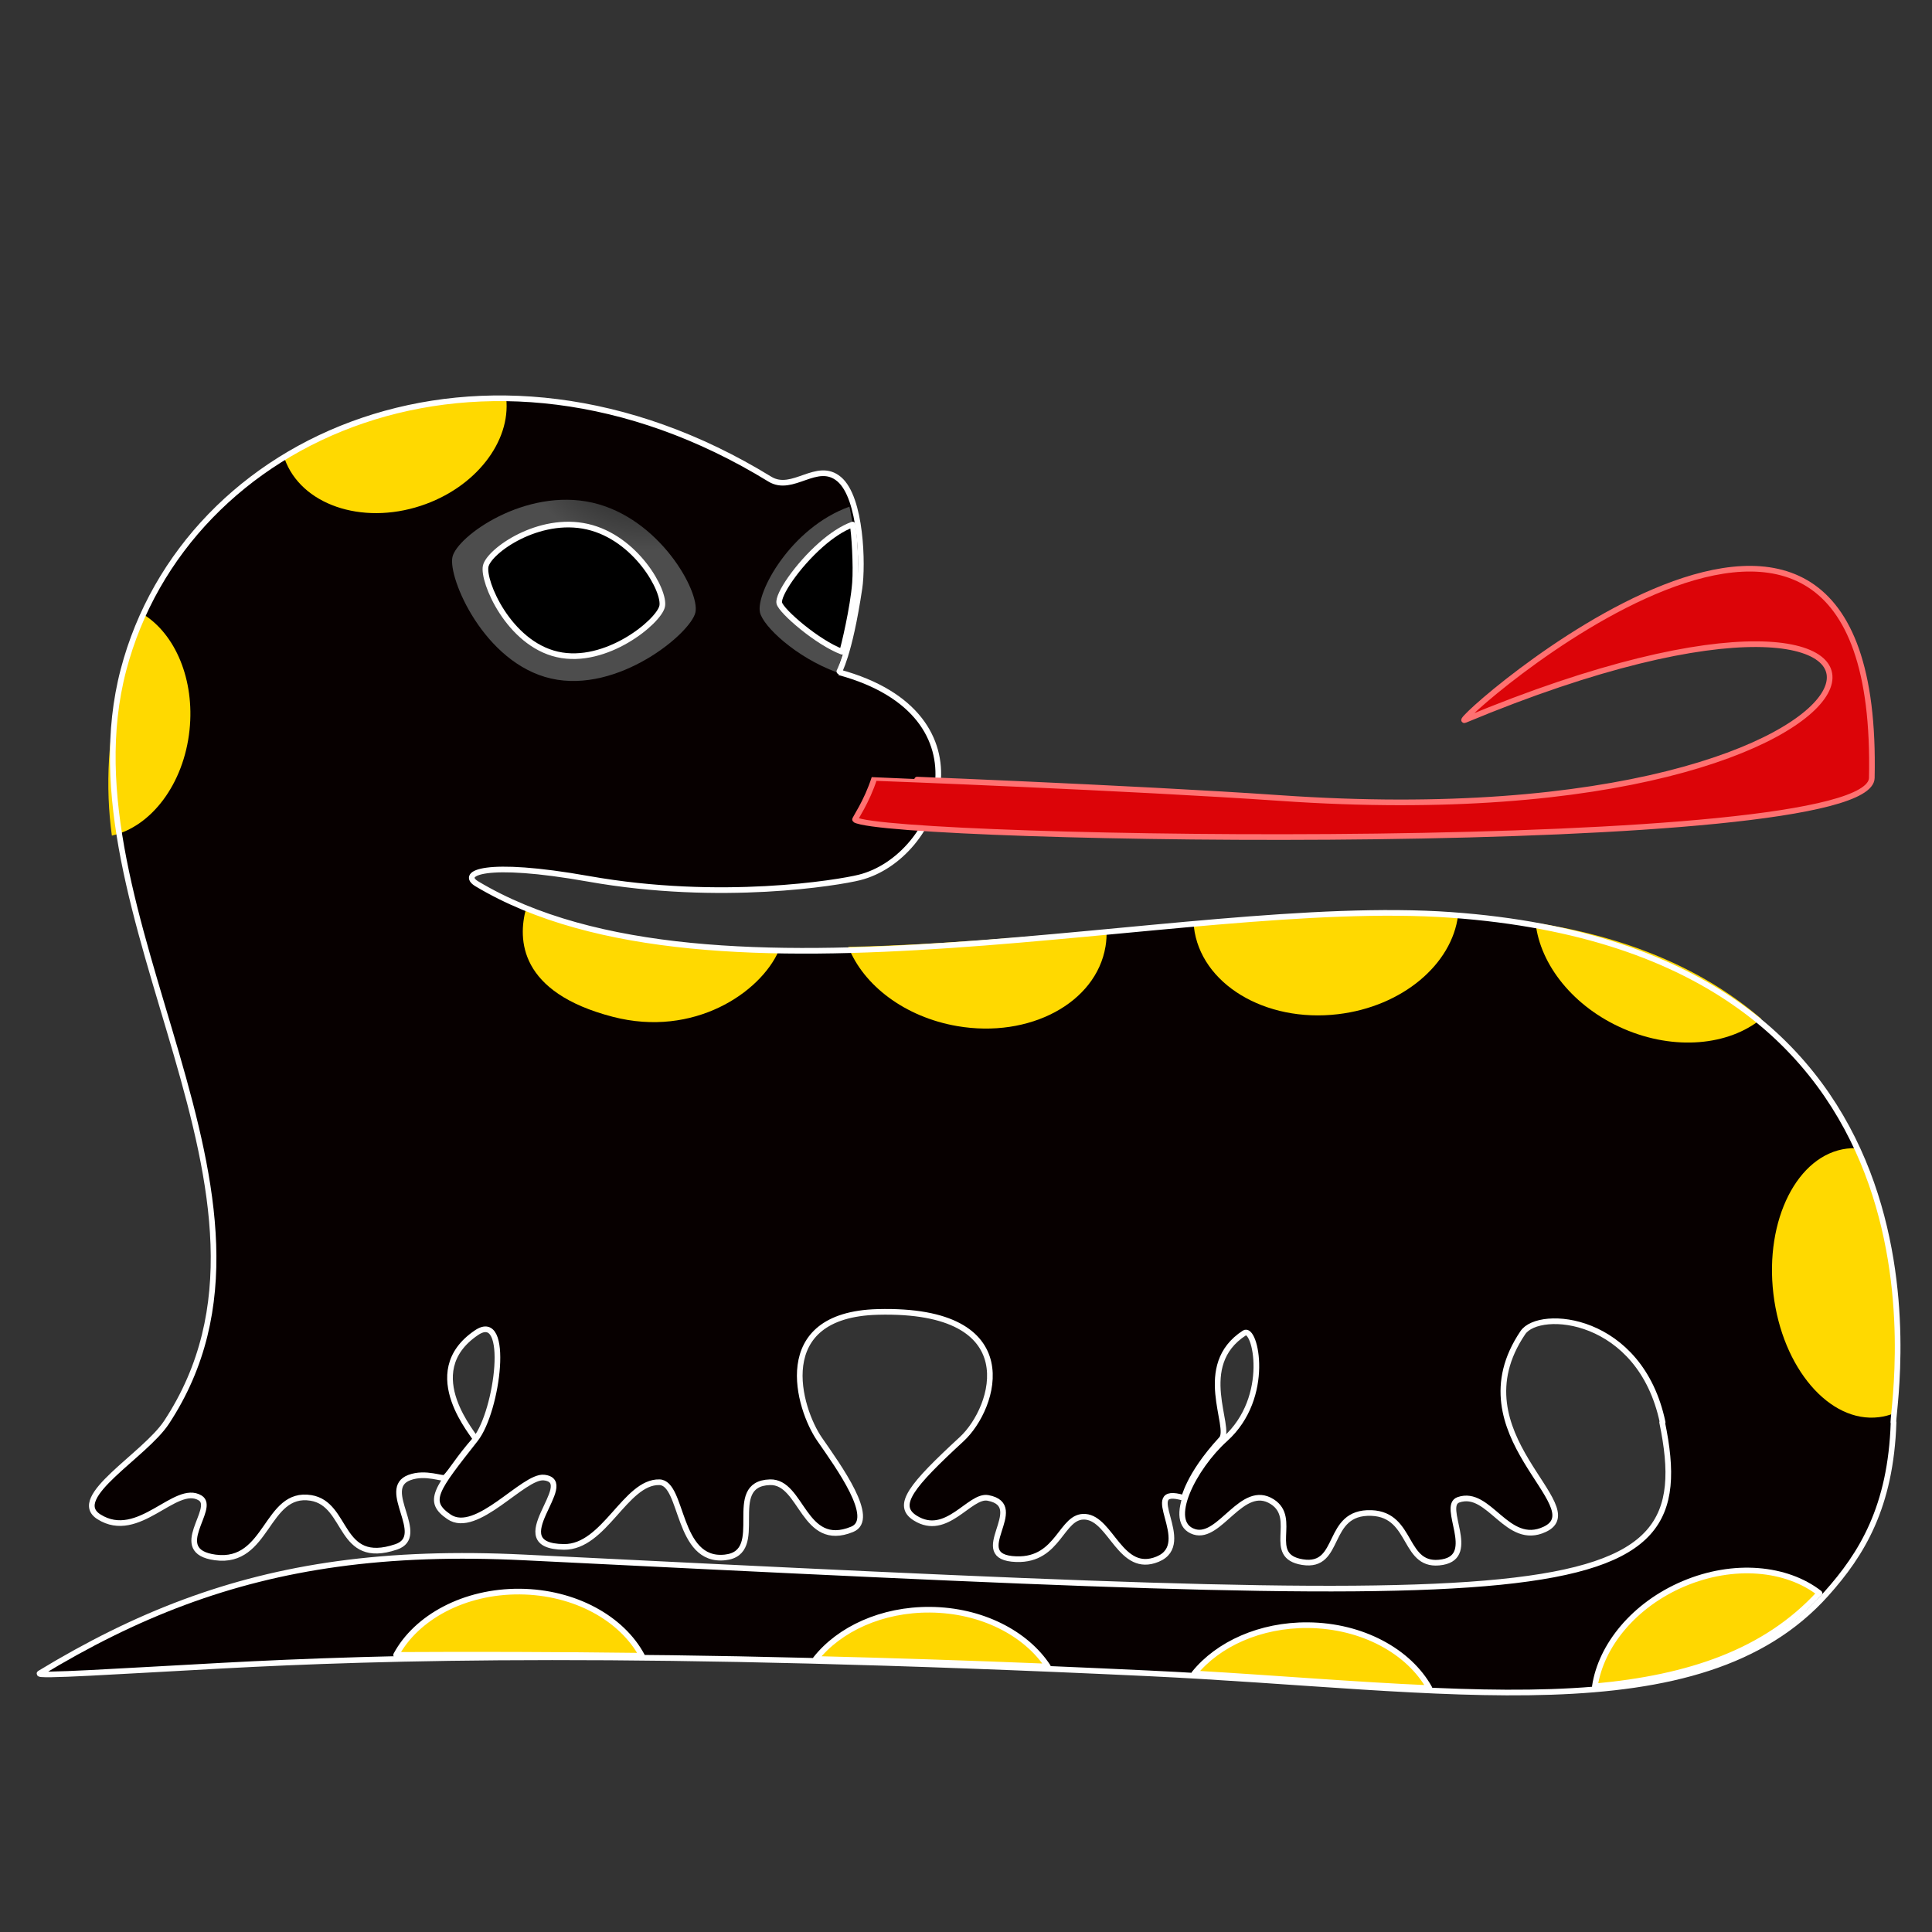 <?xml version="1.0" encoding="UTF-8" standalone="no"?><!DOCTYPE svg PUBLIC "-//W3C//DTD SVG 1.1//EN" "http://www.w3.org/Graphics/SVG/1.1/DTD/svg11.dtd">
<svg width="100%" height="100%" viewBox="0 0 4267 4267" version="1.1" xmlns="http://www.w3.org/2000/svg"
     xml:space="preserve"
     style="fill-rule:evenodd;clip-rule:evenodd;stroke-linejoin:round;stroke-miterlimit:2;"><rect x="0" y="0" width="4267" height="4267" fill="#333333" stroke="none"/><path d="M367.819,3141.34c327.836,-497.943 -238.023,-1117.41 -95.139,-1661.82c136.673,-520.747 797.648,-807.871 1427.54,-421.348c50.495,30.986 104.05,-40.992 152.969,0c49.308,41.318 52.611,189.592 44.967,240.828c-22.614,151.578 -46.25,185.434 -44.967,185.783c343.593,93.412 223.112,408.401 44.967,453.162c-46.178,11.603 -306.092,54.94 -598.362,3.033c-231.243,-41.068 -284.844,-11.854 -246.677,10.999c522.109,312.613 1552.75,25.903 2151.31,68.698c1147.59,82.047 978.619,1058.85 977.195,1120.66c-0.012,0.51 0.502,-0 0.502,-0c-6.145,187.217 -69.913,290.837 -148.663,378.867c-279.648,312.604 -841.784,206.385 -1497.58,175.461c-1131.14,-53.339 -1698.41,-35.448 -2043.96,-16.96c-229.248,12.266 -417.076,24.826 -404.125,16.96c212.993,-129.366 417.785,-208.429 657.292,-241.434c125.839,-17.341 261.262,-21.967 412.493,-14.494c2308.87,114.089 2602.34,129.9 2513.41,-298.4l1.088,-0c-49.444,-235.068 -272.582,-251.439 -308.687,-198.026c-151.873,224.674 155.182,384.157 48.301,434.348c-83.404,39.165 -122.233,-89.112 -190.598,-65.19c-38.871,13.602 42.845,123.69 -35.024,137.596c-88.393,15.784 -63.569,-104.901 -157.112,-108.429c-102.928,-3.882 -64.507,122.721 -152.506,108.429c-82.299,-13.367 -8.22,-96.294 -66.666,-133.429c-66.5,-42.252 -115.229,84.473 -172.118,66.518c-64.432,-20.336 -0.634,-142.796 68.093,-204.649c103.223,-92.9 66.594,-250.037 42.585,-234.488c-111.136,71.976 -26.686,208.456 -50.698,234.488c-76.235,82.648 -82.421,134.409 -83.101,129.798c-102.634,-30.446 26.603,100.362 -57.831,135.27c-81.698,33.777 -102.359,-88.913 -159.485,-93.604c-54.106,-4.443 -57.385,96.843 -152.659,93.604c-111.756,-3.799 30.08,-117.834 -62.5,-135.27c-40.665,-7.659 -91.28,88.4 -160.93,44.356c-44.254,-27.984 -8.395,-71.489 102.819,-174.154c74.659,-68.921 144.803,-289.592 -185.284,-280.978c-238.356,6.221 -174.567,214.69 -128.665,281.024c42.087,60.822 126.46,176.781 71.999,199.108c-108.169,44.345 -110.157,-106.243 -181.542,-103.994c-103.013,3.245 -3.898,155.905 -99.263,166.072c-106.873,11.394 -91.84,-164.853 -144.881,-166.072c-75.003,-1.724 -121.192,143.654 -210.695,142.822c-141.33,-1.313 34.628,-144.433 -44.17,-153.132c-45.067,-4.975 -149.305,128.188 -209.964,86.614c-50.171,-34.385 -29.44,-59.24 58.689,-171.418c49.051,-62.435 77.509,-286.011 2.268,-235.24c-132.152,89.173 0.956,231.571 -2.268,235.24c-38.697,44.059 -51.899,69.535 -67.04,84.804c-4.558,4.596 -43.027,-13.541 -79.111,-0c-66.593,24.99 41.717,129.274 -29.166,153.132c-128.136,43.129 -105.013,-94.635 -188.109,-108.184c-100.198,-16.338 -94.52,147.324 -211.501,131.434c-103.514,-14.061 4.147,-108.803 -33.333,-131.434c-54.591,-32.963 -136.017,97.045 -223.499,41.666c-67.273,-42.586 101.112,-135.3 149.393,-208.632Z" style="fill:#070000;"/><path d="M1308.45,1110.19c148.092,33.744 237.63,196.236 227.45,242.344c-10.18,46.105 -170.716,179.842 -318.808,146.094c-148.094,-33.747 -228.02,-222.278 -217.84,-268.386c10.18,-46.105 161.107,-153.8 309.198,-120.052Z" style="fill:url(#_Radial1);"/><path d="M1297.25,1163.23c107.542,24.505 172.564,142.504 165.171,175.987c-7.392,33.481 -123.972,130.6 -231.514,106.092c-107.544,-24.507 -165.585,-161.415 -158.193,-194.899c7.393,-33.48 116.994,-111.687 224.536,-87.18Z" style="stroke:#fff;stroke-width:12.5px;"/><path d="M1876.07,1119.01c16.127,73.239 17.714,163.843 -3.101,272.043c-5.957,30.964 -14.455,62.439 -25.171,93.735c-90.667,-33.473 -162.631,-101.881 -169.338,-132.255c-9.476,-42.922 67.461,-186.699 197.61,-233.523Z" style="fill:url(#_Radial2);"/><path d="M1882.97,1158.55c3.845,17.462 8.323,91.322 5.416,128.728c-4.31,55.461 -24.772,141.116 -28.56,152.179c-53.671,-19.814 -134.721,-89.606 -138.691,-107.586c-3.937,-17.834 39.429,-82.369 92.275,-128.843c22.443,-19.736 46.595,-36.216 69.56,-44.478Z" style="stroke:#fff;stroke-width:12.5px;"/><path d="M1161.72,2007.27c167.276,71.714 353.852,93.887 558.241,92.519c-40.795,92.709 -187.611,192.2 -366.262,145.983c-208.202,-53.862 -210.151,-171.764 -191.979,-238.502Z" style="fill:#ffd900;"/><path d="M316.135,1356.57c70.907,43.797 114.188,144.465 102.461,255.706c-12.617,119.679 -84.908,213.698 -171.506,233.224c-14.527,-105.491 -10.441,-226.664 25.59,-365.97c11.027,-42.636 25.588,-83.703 43.455,-122.96Z" style="fill:#ffd900;"/><path d="M1118.02,879.668c-26.685,-0.411 -53.085,0.254 -79.154,2.001c26.03,-2.124 52.418,-3.102 79.096,-3.024l0.058,1.023Z" style="fill:#ffd900;"/><path d="M1038.87,881.669c26.062,-1.709 52.459,-2.381 79.154,-2.001c10.37,95.951 -67.905,197.647 -188.549,237.385c-131.66,43.366 -265.074,-3.099 -300.896,-103.849c117.788,-73.61 258.174,-120.002 410.291,-131.535Z" style="fill:#ffd900;"/><path d="M4099.65,2536.06c109.682,247.994 89.691,508.104 83.401,585.333c-10.647,4.318 -21.81,7.207 -33.383,8.628c-109.082,13.396 -213.457,-108.631 -232.935,-272.33c-19.477,-163.7 53.271,-307.479 162.354,-320.876c6.884,-0.845 13.749,-1.151 20.563,-0.755Z" style="fill:#ffd900;"/><path d="M2443.79,2054.23c0.606,11.988 -0.149,24.088 -2.168,36.197c-20.774,124.567 -167.557,203.338 -327.579,175.794c-115.939,-19.957 -207.223,-90.281 -240.417,-175.004c179.393,-3.431 373.028,-20.355 570.164,-36.987Z" style="fill:#ffd900;"/><path d="M2636.29,2038.59c192.526,-14.63 385.17,-24.783 568.134,-17.907l15.866,0.823c-13.321,108.055 -122.907,201.568 -265.264,218.437c-161.209,19.104 -303.788,-67.27 -318.196,-192.762l-0.54,-8.591Z" style="fill:#ffd900;"/><path d="M3391.46,2038.2c221.513,34.132 382.265,112.246 498.606,212.092c-72.37,58.809 -191.342,70.626 -303.831,22.008c-111.079,-48.008 -184.753,-141.512 -194.775,-234.1Z" style="fill:#ffd900;"/><path d="M2637.67,3695.99c52.366,-64.782 145.425,-107.496 251.081,-106.635c120.197,0.979 223.204,58.081 268.154,138.969c-161.783,-7 -336.303,-21.55 -519.235,-32.334Zm884.738,28.479c13.541,-90.486 87.026,-180.43 195.987,-226.603c110.818,-46.96 227.485,-35.571 300.073,20.746c-119.565,130.922 -289.728,187.006 -496.06,205.857Zm-1720.87,-60.519c52.046,-65.963 145.969,-109.609 252.76,-108.739c113.414,0.924 211.522,51.815 259.994,125.501c-178.176,-7.248 -349.304,-12.737 -512.754,-16.762Zm-926.665,-8.93c44.631,-82.982 150.434,-140.871 273.26,-139.87c121.545,0.991 225.511,59.369 269.642,141.695c-194.154,-2.394 -375.388,-2.789 -542.902,-1.825Z" style="fill:#ffd700;stroke:#fff;stroke-width:12.5px;"/><path d="M367.819,3141.34c327.836,-497.943 -238.023,-1117.41 -95.139,-1661.82c136.673,-520.747 797.648,-807.871 1427.54,-421.348c50.495,30.986 104.05,-40.992 152.969,0c49.308,41.318 52.611,189.592 44.967,240.828c-22.614,151.578 -46.25,185.434 -44.967,185.783c343.593,93.412 223.112,408.401 44.967,453.162c-46.178,11.603 -306.092,54.94 -598.362,3.033c-231.243,-41.068 -284.844,-11.854 -246.677,10.999c522.109,312.613 1552.75,25.903 2151.31,68.698c1147.59,82.047 978.619,1058.85 977.195,1120.66c-0.012,0.51 0.502,-0 0.502,-0c-6.145,187.217 -69.913,290.837 -148.663,378.867c-279.648,312.604 -841.784,206.385 -1497.58,175.461c-1131.14,-53.339 -1698.41,-35.448 -2043.96,-16.96c-229.248,12.266 -417.076,24.826 -404.125,16.96c212.993,-129.366 417.785,-208.429 657.292,-241.434c125.839,-17.341 261.262,-21.967 412.493,-14.494c2308.87,114.089 2602.34,129.9 2513.41,-298.4l1.088,-0c-49.444,-235.068 -272.582,-251.439 -308.687,-198.026c-151.873,224.674 155.182,384.157 48.301,434.348c-83.404,39.165 -122.233,-89.112 -190.598,-65.19c-38.871,13.602 42.845,123.69 -35.024,137.596c-88.393,15.784 -63.569,-104.901 -157.112,-108.429c-102.928,-3.882 -64.507,122.721 -152.506,108.429c-82.299,-13.367 -8.22,-96.294 -66.666,-133.429c-66.5,-42.252 -115.229,84.473 -172.118,66.518c-64.432,-20.336 -0.634,-142.796 68.093,-204.649c103.223,-92.9 66.594,-250.037 42.585,-234.488c-111.136,71.976 -26.686,208.456 -50.698,234.488c-76.235,82.648 -82.421,134.409 -83.101,129.798c-102.634,-30.446 26.603,100.362 -57.831,135.27c-81.698,33.777 -102.359,-88.913 -159.485,-93.604c-54.106,-4.443 -57.385,96.843 -152.659,93.604c-111.756,-3.799 30.08,-117.834 -62.5,-135.27c-40.665,-7.659 -91.28,88.4 -160.93,44.356c-44.254,-27.984 -8.395,-71.489 102.819,-174.154c74.659,-68.921 144.803,-289.592 -185.284,-280.978c-238.356,6.221 -174.567,214.69 -128.665,281.024c42.087,60.822 126.46,176.781 71.999,199.108c-108.169,44.345 -110.157,-106.243 -181.542,-103.994c-103.013,3.245 -3.898,155.905 -99.263,166.072c-106.873,11.394 -91.84,-164.853 -144.881,-166.072c-75.003,-1.724 -121.192,143.654 -210.695,142.822c-141.33,-1.313 34.628,-144.433 -44.17,-153.132c-45.067,-4.975 -149.305,128.188 -209.964,86.614c-50.171,-34.385 -29.44,-59.24 58.689,-171.418c49.051,-62.435 77.509,-286.011 2.268,-235.24c-132.152,89.173 0.956,231.571 -2.268,235.24c-38.697,44.059 -51.899,69.535 -67.04,84.804c-4.558,4.596 -43.027,-13.541 -79.111,-0c-66.593,24.99 41.717,129.274 -29.166,153.132c-128.136,43.129 -105.013,-94.635 -188.109,-108.184c-100.198,-16.338 -94.52,147.324 -211.501,131.434c-103.514,-14.061 4.147,-108.803 -33.333,-131.434c-54.591,-32.963 -136.017,97.045 -223.499,41.666c-67.273,-42.586 101.112,-135.3 149.393,-208.632Z" style="fill:none;stroke:#fff;stroke-width:12.5px;"/><path d="M3235.06,1590.39c1188.52,-495.42 1070.5,274.883 -407.357,172.191c-325.831,-22.641 -896.384,-44.668 -896.485,-44.348c-16.733,52.905 -44.415,91.285 -42.769,92.255c78.982,46.557 2241.71,82.445 2245.6,-92.255c21.595,-969.863 -943.662,-109.221 -898.986,-127.843Z" style="fill:#dc0408;stroke:#ff7171;stroke-width:12.5px;"/><defs><radialGradient id="_Radial1" cx="0" cy="0" r="1" gradientUnits="userSpaceOnUse" gradientTransform="matrix(310.316,0,0,315.265,1426.81,902.362)"><stop offset="0" style="stop-color:#000;stop-opacity:1"/><stop offset="1" style="stop-color:#4d4d4d;stop-opacity:1"/></radialGradient><radialGradient id="_Radial2" cx="0" cy="0" r="1" gradientUnits="userSpaceOnUse" gradientTransform="matrix(-121.911,-2.293,2.257,-123.855,2073.53,900.069)"><stop offset="0" style="stop-color:#000;stop-opacity:1"/><stop offset="1" style="stop-color:#4d4d4d;stop-opacity:1"/></radialGradient></defs></svg>